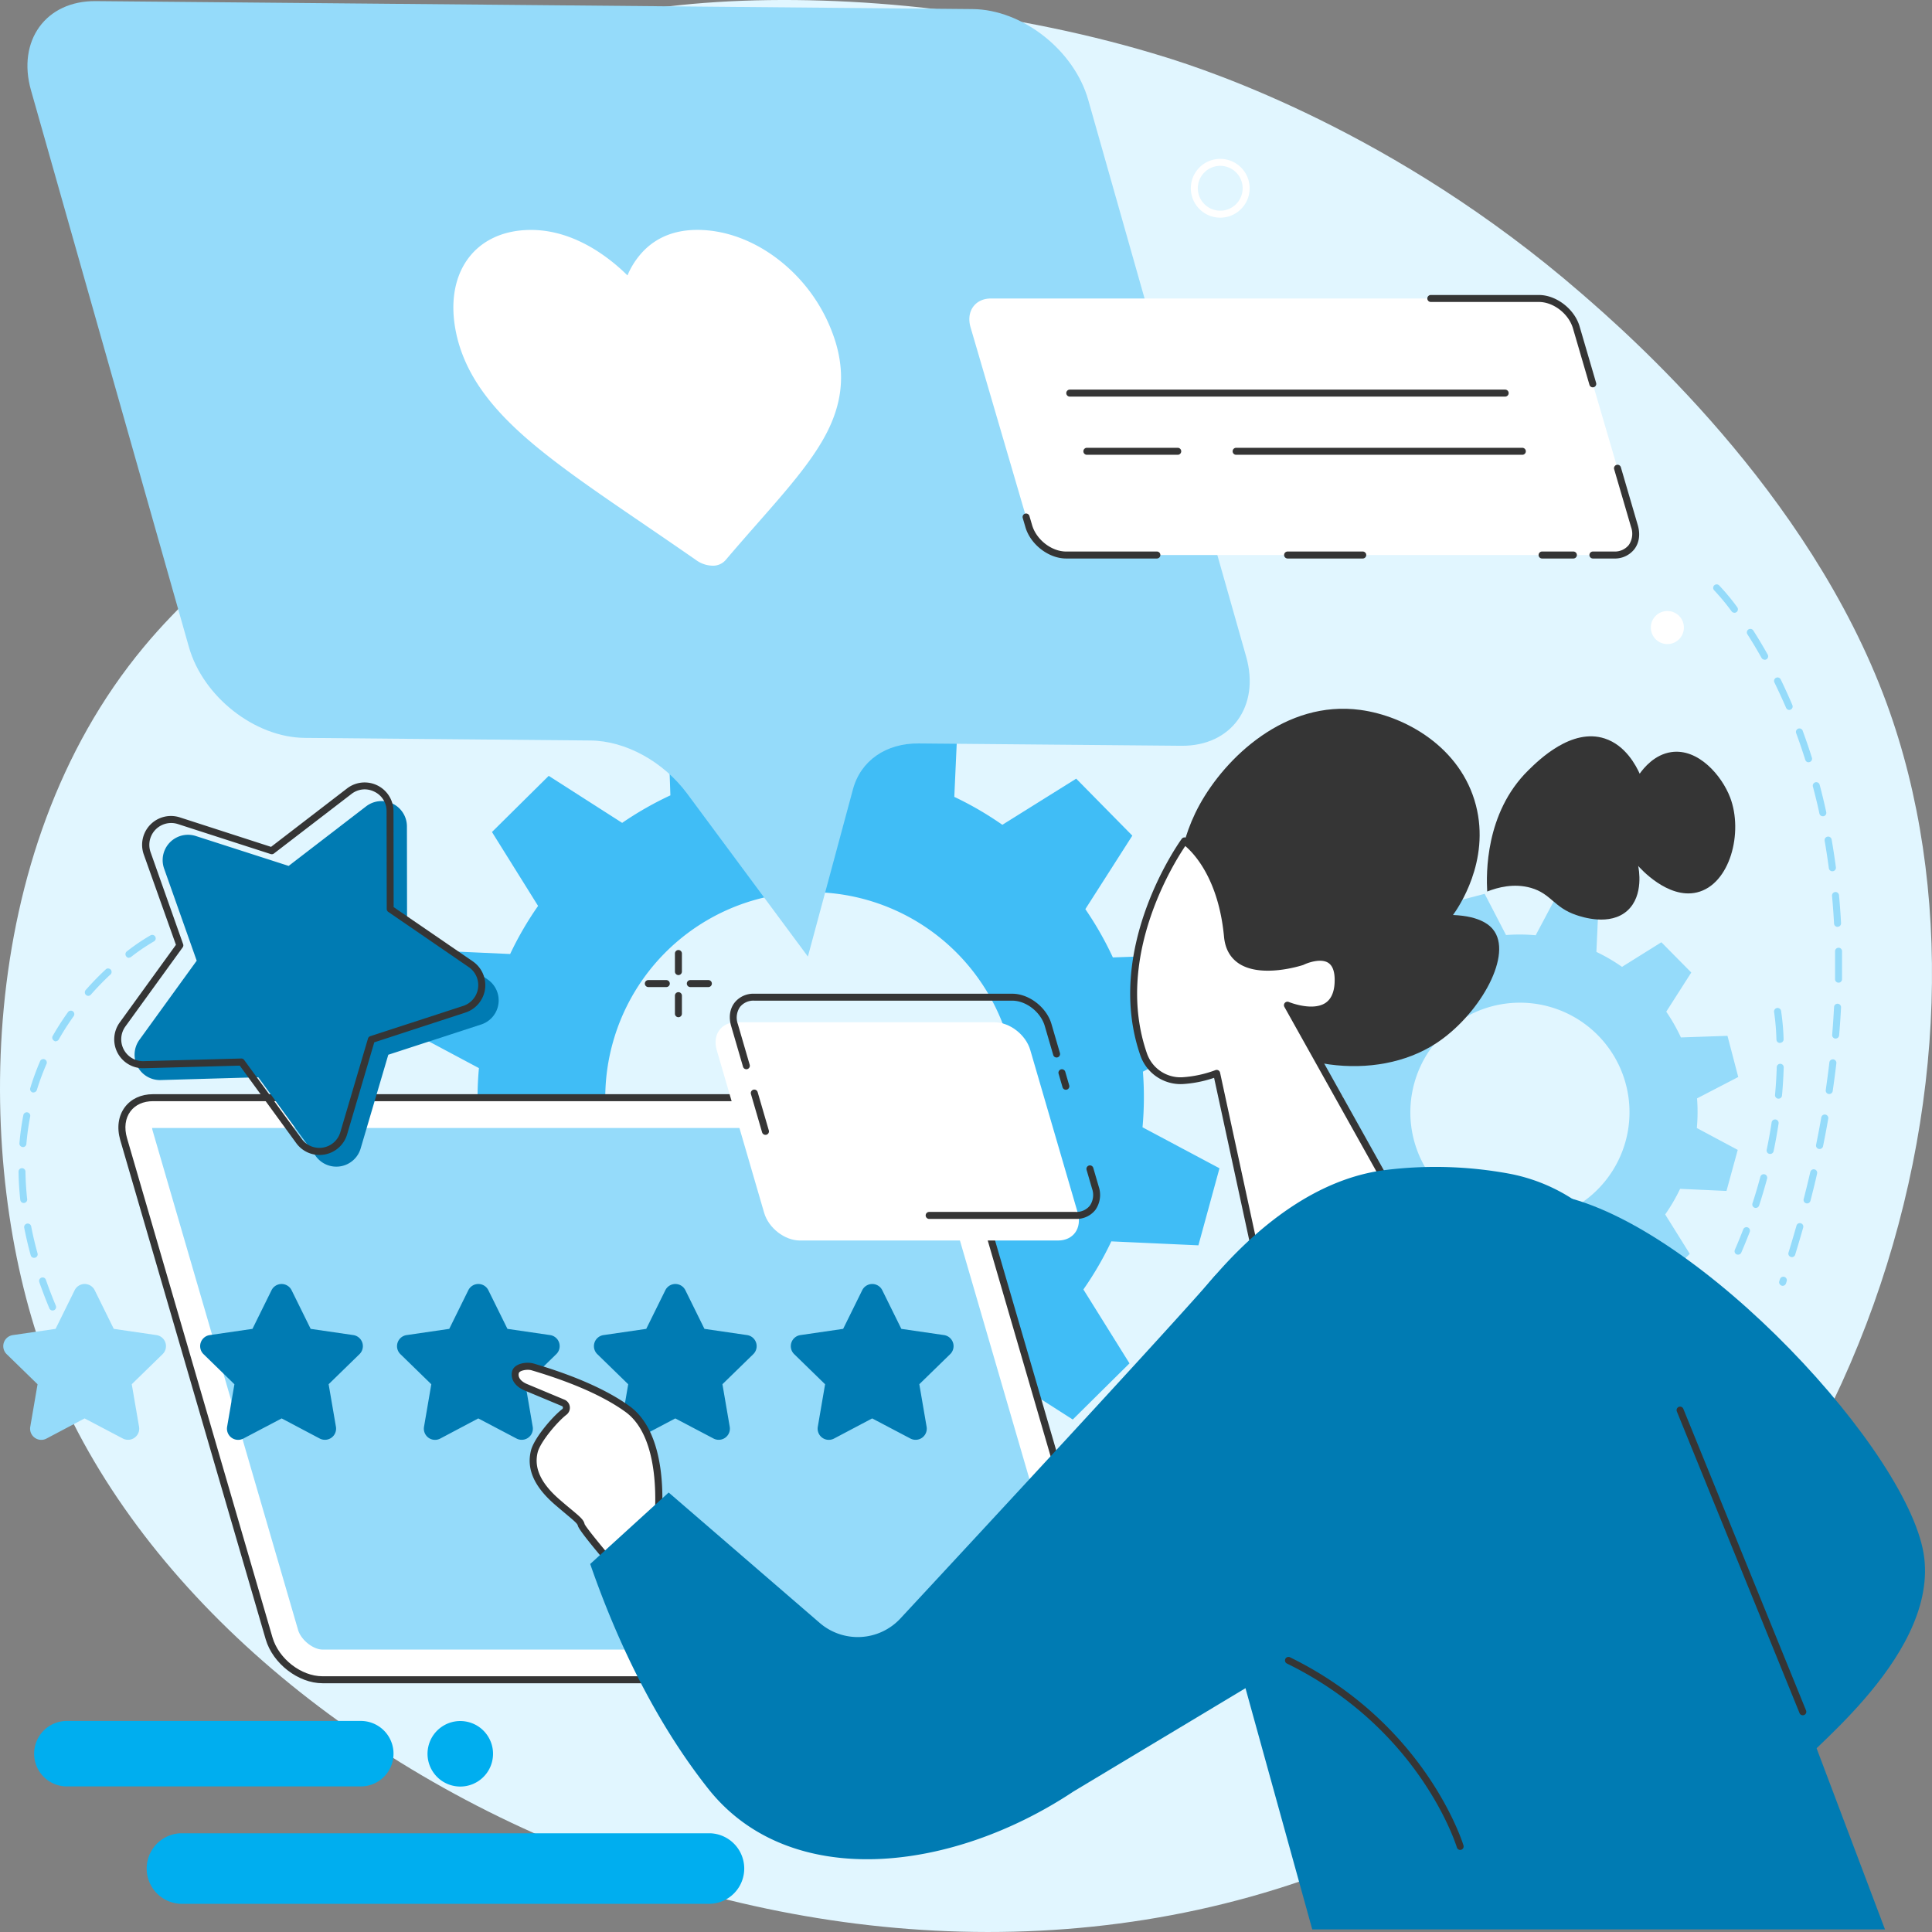 <svg width="600" height="600" fill="none" xmlns="http://www.w3.org/2000/svg"><rect width="100%" height="100%" fill="#808080" stroke="none"/><path d="M362.077 17.797c13.07 4.078 71.046 23.003 128.942 73.237 14.024 12.166 70.713 61.359 94.93 127.482 41.227 112.568-8.103 283.807-150.188 352.619C270.219 651.297 61.195 552.636 13.513 420.6c-21.152-58.554-22.1-155.675 31.17-219.708 42.876-51.543 116.199-76.027 113.358-124.779-1.367-23.472-19.085-29.964-14.169-44.754C155.525-3.71 269.727-10.988 362.077 17.797Z" fill="#E1F6FF"/><path d="m124.838 318.969 6.55-23.921 27.043 1.229a102.034 102.034 0 0 1 8.675-14.935l-14.321-22.952 17.624-17.443 22.808 14.602a104.063 104.063 0 0 1 14.978-8.544l-.933-27.087 23.971-6.289 12.449 24.022c5.75-.441 11.527-.397 17.27.13l12.737-23.914 23.906 6.55-1.229 27.058a103.152 103.152 0 0 1 14.921 8.674l22.937-14.327 17.429 17.696-14.588 22.822a104.159 104.159 0 0 1 8.544 15l27.058-.954 6.282 23.992-24.007 12.434c.439 5.753.398 11.532-.123 17.277l23.899 12.73-6.542 23.928-27.044-1.229a102.769 102.769 0 0 1-8.674 14.935l14.313 22.952-17.617 17.443-22.814-14.602a103.765 103.765 0 0 1-14.986 8.552l.94 27.079-23.979 6.289-12.441-24.021c-5.749.443-11.526.402-17.269-.123l-12.723 23.906-23.899-6.55 1.229-27.065a102.697 102.697 0 0 1-14.928-8.674l-22.937 14.327-17.429-17.631 14.595-22.829a104.132 104.132 0 0 1-8.545-14.993l-27.065.933-6.296-24 24.007-12.456a102.34 102.34 0 0 1 .123-17.277l-23.899-12.744Zm110.104 83.508a63.842 63.842 0 0 0 67.313-22.411 63.842 63.842 0 0 0-21.861-96.26 63.842 63.842 0 0 0-90.141 40.23 63.792 63.792 0 0 0 22.405 67.306 63.785 63.785 0 0 0 22.284 11.135Z" fill="#40BDF6"/><path d="m404.358 333.722 3.492-12.759 14.414.651a54.567 54.567 0 0 1 4.627-7.952l-7.612-12.217 9.397-9.296 12.138 7.778a55.479 55.479 0 0 1 7.951-4.561l-.498-14.458 12.809-3.318 6.636 12.795a55.214 55.214 0 0 1 9.21.065l6.774-12.744 12.737 3.498-.658 14.422a54.223 54.223 0 0 1 7.952 4.641l12.224-7.641 9.289 9.398-7.771 12.166a55.613 55.613 0 0 1 4.554 7.995l14.458-.499 3.347 12.788-12.795 6.636a54.473 54.473 0 0 1-.065 9.21l12.701 6.788-3.491 12.752-14.408-.658a54.407 54.407 0 0 1-4.633 7.952l7.633 12.238-9.397 9.297-12.152-7.786a55.88 55.88 0 0 1-7.988 4.554l.499 14.458-12.781 3.354-6.629-12.802a55.226 55.226 0 0 1-9.202-.072l-6.781 12.744-12.745-3.484.658-14.458a54.791 54.791 0 0 1-7.952-4.634l-12.224 7.641-9.289-9.397 7.771-12.181a55.58 55.58 0 0 1-4.554-7.988l-14.458.499-3.311-12.752 12.795-6.636a54.534 54.534 0 0 1 .08-9.268l-12.752-6.759Zm58.677 44.509a34.025 34.025 0 1 0-23.819-41.805 33.984 33.984 0 0 0 3.235 25.845 33.982 33.982 0 0 0 20.584 15.96Z" fill="#95DBFA"/><path d="M100.16 521.661h234.622c7.091 0 11.161-5.783 9.101-12.846l-45.181-155.082c-2.06-7.091-9.484-12.838-16.576-12.838H47.504c-7.091 0-11.168 5.747-9.1 12.838l45.18 155.082c2.06 7.092 9.484 12.846 16.576 12.846Z" fill="#fff"/><path d="M100.157 522.746h234.622c3.679 0 6.773-1.446 8.718-4.012 2.046-2.726 2.545-6.355 1.446-10.222l-45.181-155.075c-2.169-7.518-10.12-13.626-17.617-13.626H47.502c-3.68 0-6.781 1.445-8.718 4.012-2.046 2.725-2.552 6.354-1.446 10.214l45.18 155.082c2.205 7.511 10.114 13.627 17.639 13.627Zm181.967-180.767c6.628 0 13.597 5.415 15.534 12.058l45.181 155.082c.926 3.195.55 6.145-1.077 8.313-1.525 2.024-4.005 3.145-6.983 3.145H100.157c-6.629 0-13.597-5.415-15.535-12.065l-45.18-155.075c-.926-3.195-.55-6.145 1.077-8.313 1.525-2.024 3.997-3.145 6.983-3.145h234.622Z" fill="#353535"/><path d="M334.779 512.284h.26a4.188 4.188 0 0 0-.159-.838l-45.173-155.06c-.897-3.073-4.656-6.087-7.584-6.087H47.241c.025.284.078.565.16.838l45.173 155.061c.896 3.072 4.655 6.086 7.583 6.086h234.622Z" fill="#95DBFA"/><path d="M228.703 317.473h80.111c4.771 0 9.759 3.86 11.147 8.624l14.74 50.53c1.388 4.764-1.344 8.624-6.108 8.624h-80.147c-4.764 0-9.752-3.86-11.14-8.624l-14.718-50.523c-1.381-4.771 1.352-8.631 6.115-8.631Z" fill="#fff"/><path d="M288.529 378.543h45.542a7.415 7.415 0 0 0 6.145-2.841 8.114 8.114 0 0 0 1.012-7.178l-1.699-5.819a1.088 1.088 0 0 0-1.345-.738 1.086 1.086 0 0 0-.737 1.345l1.699 5.819c.31.869.412 1.799.297 2.714a5.895 5.895 0 0 1-.962 2.556 5.318 5.318 0 0 1-4.41 1.973h-45.542a1.085 1.085 0 0 0 0 2.169ZM331.021 338.429c.103 0 .205-.015.304-.043a1.077 1.077 0 0 0 .722-1.345l-1.221-4.207a1.093 1.093 0 0 0-1.345-.723 1.092 1.092 0 0 0-.641.522 1.08 1.08 0 0 0-.082.823l1.222 4.207a1.08 1.08 0 0 0 1.041.766ZM231.798 332.06c.103 0 .205-.015.304-.043a1.082 1.082 0 0 0 .722-1.345l-3.686-12.665a5.857 5.857 0 0 1 .665-5.27 5.31 5.31 0 0 1 4.409-1.974h80.126c4.337 0 8.841 3.521 10.12 7.851l2.632 9.022a1.076 1.076 0 0 0 .519.647 1.085 1.085 0 0 0 1.562-1.254l-2.631-9.022c-1.511-5.19-6.976-9.398-12.181-9.398H234.22a7.446 7.446 0 0 0-6.145 2.841c-1.446 1.923-1.8 4.468-1.012 7.179l3.687 12.657a1.082 1.082 0 0 0 1.048.774ZM237.732 352.439a.862.862 0 0 0 .303-.043 1.077 1.077 0 0 0 .723-1.345l-3.462-11.891a1.09 1.09 0 0 0-.923-.775 1.093 1.093 0 0 0-.797.233 1.074 1.074 0 0 0-.399.727c-.016.142-.003.285.037.422l3.462 11.891a1.088 1.088 0 0 0 1.056.781Z" fill="#353535"/><path d="m248.605 414.621 13.244-1.93 5.92-12a3.489 3.489 0 0 1 1.282-1.411 3.485 3.485 0 0 1 3.667 0c.551.342.995.831 1.282 1.411l5.921 12 13.243 1.93a3.475 3.475 0 0 1 2.803 2.363 3.464 3.464 0 0 1-.88 3.558l-9.585 9.34 2.262 13.192a3.469 3.469 0 0 1-5.06 3.658l-11.848-6.231-11.82 6.246a3.471 3.471 0 0 1-5.06-3.658l2.263-13.193-9.586-9.34a3.463 3.463 0 0 1-.885-3.579 3.471 3.471 0 0 1 2.837-2.356ZM187.455 414.621l13.243-1.93 5.928-12a3.467 3.467 0 0 1 3.112-1.935 3.468 3.468 0 0 1 3.112 1.935l5.92 12 13.244 1.93a3.48 3.48 0 0 1 2.799 2.362 3.472 3.472 0 0 1-.869 3.559l-9.586 9.339 2.263 13.193a3.469 3.469 0 0 1-5.06 3.658l-11.848-6.231-11.82 6.246a3.465 3.465 0 0 1-3.675-.245 3.466 3.466 0 0 1-1.385-3.413l2.263-13.193-9.586-9.34a3.47 3.47 0 0 1 1.945-5.935ZM126.313 414.621l13.207-1.93 5.921-12a3.467 3.467 0 0 1 3.112-1.935 3.468 3.468 0 0 1 3.112 1.935l5.928 12 13.243 1.93a3.469 3.469 0 0 1 1.923 5.921l-9.586 9.339 2.263 13.193a3.469 3.469 0 0 1-5.06 3.658l-11.841-6.231-11.791 6.246a3.466 3.466 0 0 1-4.858-1.753 3.465 3.465 0 0 1-.202-1.905l2.263-13.193-9.586-9.34a3.463 3.463 0 0 1-.885-3.579 3.466 3.466 0 0 1 2.837-2.356ZM65.164 414.621l13.243-1.93 5.92-12a3.482 3.482 0 0 1 4.95-1.411c.55.342.994.831 1.282 1.411l5.92 12 13.244 1.93a3.472 3.472 0 0 1 1.923 5.921l-9.586 9.34 2.263 13.192a3.469 3.469 0 0 1-5.06 3.658l-11.79-6.231-11.878 6.246a3.476 3.476 0 0 1-3.676-.244 3.477 3.477 0 0 1-1.384-3.414l2.263-13.193-9.579-9.34a3.465 3.465 0 0 1-.887-3.576 3.468 3.468 0 0 1 2.832-2.359Z" fill="#007BB3"/><path d="m4.015 414.621 13.244-1.93 5.927-12a3.469 3.469 0 0 1 6.224 0l5.921 12 13.243 1.93a3.475 3.475 0 0 1 2.803 2.362 3.47 3.47 0 0 1-.88 3.559l-9.578 9.339 2.263 13.193a3.47 3.47 0 0 1-5.06 3.658l-11.849-6.231-11.812 6.246a3.466 3.466 0 0 1-3.676-.245 3.465 3.465 0 0 1-1.384-3.413l2.263-13.193-9.586-9.34a3.468 3.468 0 0 1 1.937-5.935Z" fill="#95DBFA"/><path d="m60.727 259.606 28.915 9.311 24.058-18.499a7.876 7.876 0 0 1 8.274-.825 7.866 7.866 0 0 1 4.399 7.056l.043 30.362 25.034 17.176a7.872 7.872 0 0 1-2.01 13.973l-28.851 9.398-8.588 29.111a7.874 7.874 0 0 1-6.209 5.531 7.877 7.877 0 0 1-7.706-3.124l-17.877-24.521-30.326.868a7.884 7.884 0 0 1-8.066-8.429 7.88 7.88 0 0 1 1.474-4.063l17.797-24.578-10.12-28.598a7.872 7.872 0 0 1 9.759-10.149Z" fill="#007BB3"/><path d="M99.191 358.685a9.514 9.514 0 0 0 1.554-.13 8.912 8.912 0 0 0 7.063-6.289l8.429-28.562 28.308-9.246a8.96 8.96 0 0 0 6.079-7.242 8.975 8.975 0 0 0-.662-4.872 8.97 8.97 0 0 0-3.132-3.789l-24.579-16.844-.05-29.776a8.959 8.959 0 0 0-14.415-7.084l-23.61 18.152-28.33-9.159a8.964 8.964 0 0 0-9.177 2.278 8.957 8.957 0 0 0-2.02 9.238l9.99 28.062-17.465 24.123a8.958 8.958 0 0 0 7.496 14.205l29.79-.81 17.538 24.065a8.912 8.912 0 0 0 7.193 3.68Zm14.046-113.545a6.872 6.872 0 0 1 3.021.723 6.656 6.656 0 0 1 3.796 6.08l.05 30.361a1.077 1.077 0 0 0 .47.889l25.027 17.169a6.788 6.788 0 0 1-1.743 12.029l-28.85 9.398a1.076 1.076 0 0 0-.723.722l-8.595 29.111a6.782 6.782 0 0 1-5.352 4.763 6.787 6.787 0 0 1-6.641-2.688L75.82 329.169a1.095 1.095 0 0 0-.91-.441l-30.363.824a6.78 6.78 0 0 1-6.127-3.645 6.787 6.787 0 0 1 .51-7.111l17.798-24.579a1.063 1.063 0 0 0 .145-.997l-10.12-28.598a6.79 6.79 0 0 1 8.443-8.718l28.88 9.333a1.104 1.104 0 0 0 .997-.174l24.087-18.499a6.747 6.747 0 0 1 4.077-1.424Z" fill="#353535"/><path d="M16.34 406.988a1.087 1.087 0 0 0 .998-1.504 138.43 138.43 0 0 1-3.087-8.038 1.083 1.083 0 0 0-2.001-.107c-.124.26-.14.558-.044.83.94 2.696 1.995 5.436 3.13 8.161a1.092 1.092 0 0 0 1.004.658Zm-5.696-16.374c.098 0 .195-.015.29-.043a1.077 1.077 0 0 0 .722-1.33c-.766-2.798-1.446-5.61-1.966-8.364a1.103 1.103 0 0 0-1.294-.875 1.105 1.105 0 0 0-.875 1.294c.55 2.805 1.222 5.668 2.01 8.516a1.075 1.075 0 0 0 1.113.817v-.015Zm-3.29-17.017h.117a1.089 1.089 0 0 0 .968-1.192 91.112 91.112 0 0 1-.535-8.552 1.083 1.083 0 0 0-1.084-1.07 1.085 1.085 0 0 0-.76.328 1.078 1.078 0 0 0-.303.771c.044 2.891.224 5.819.543 8.754a1.09 1.09 0 0 0 1.055.976v-.015Zm-.238-17.349a1.084 1.084 0 0 0 1.078-.998c.242-2.84.633-5.665 1.17-8.465a1.083 1.083 0 0 0-1.282-1.328 1.095 1.095 0 0 0-.698.502 1.087 1.087 0 0 0-.145.414 84.206 84.206 0 0 0-1.207 8.675 1.087 1.087 0 0 0 .584 1.054c.126.066.264.105.406.117l.094.029Zm3.29-16.988a1.095 1.095 0 0 0 1.04-.766 79.15 79.15 0 0 1 2.972-8.017 1.085 1.085 0 1 0-1.988-.86 80.444 80.444 0 0 0-3.03 8.284 1.093 1.093 0 0 0 1.006 1.41v-.051Zm6.903-15.904a1.082 1.082 0 0 0 .94-.542 82.828 82.828 0 0 1 4.626-7.229 1.083 1.083 0 0 0-1.058-1.703 1.085 1.085 0 0 0-.705.438 84.78 84.78 0 0 0-4.743 7.396 1.077 1.077 0 0 0-.105.825 1.093 1.093 0 0 0 .51.656c.154.125.34.205.535.232v-.073Zm10.084-14.081a1.115 1.115 0 0 0 .817-.369 88.664 88.664 0 0 1 5.964-6.159 1.088 1.088 0 0 0 .43-1.232 1.08 1.08 0 0 0-.61-.668 1.08 1.08 0 0 0-1.266.317c-2.168 2.002-4.192 4.12-6.115 6.303a1.092 1.092 0 0 0 .817 1.808h-.037Zm12.651-11.863c.241-.003.475-.084.665-.231a61.26 61.26 0 0 1 7.056-4.793 1.091 1.091 0 0 0 .546-.647 1.077 1.077 0 0 0-.085-.841 1.076 1.076 0 0 0-.664-.525 1.08 1.08 0 0 0-.838.112 62.418 62.418 0 0 0-7.338 4.98 1.085 1.085 0 0 0-.202 1.518 1.104 1.104 0 0 0 .86.499v-.072Z" fill="#95DBFA"/><path d="M365.785 283.258c-.528-6.289-.723-19.655 6.708-33.253 8.032-14.66 26.66-32.696 49.995-29.53 13.931 1.887 31.215 11.566 35.878 29.639 4.496 17.407-5.509 31.807-7.121 34.048 8.798.361 11.79 3.383 12.947 5.205 5.284 8.291-5.248 26.233-18.275 34.698-18.643 12.087-47.841 8.241-65.017-8.935-11.544-11.573-14.32-25.763-15.115-31.872Z" fill="#353535"/><path d="M461.863 276.868c-.296-5.35-.686-24.383 12.716-37.591 3.311-3.26 13.496-13.294 23.798-9.925 6.455 2.111 9.694 8.415 10.843 10.923 1.265-1.778 4.612-5.942 9.802-6.701 8.415-1.236 15.694 7.315 18.275 14.053 4.164 10.843 0 27.072-10.308 29.523-9.101 2.168-17.783-7.706-18.239-8.234.159.723 1.851 9.145-3.318 13.858-5.414 4.937-14.183 1.988-15.904 1.402-6.947-2.335-7.771-6.6-14.053-8.429-5.306-1.518-10.315-.166-13.612 1.121Z" fill="#353535"/><path d="M367.875 261.145s11.248 7.113 13.359 29.638c1.402 15.007 23.132 7.822 23.132 7.822s11.978-5.95 11.154 6.896c-.824 12.846-15.708 6.622-15.708 6.622l37.59 67.359-44.479 23.812-15.138-69.933a36.589 36.589 0 0 1-10.713 2.285 12.084 12.084 0 0 1-11.971-8.212c-11.487-33.47 12.774-66.289 12.774-66.289Z" fill="#fff"/><path d="M392.98 404.349c.179.001.356-.044.513-.13l44.48-23.812a1.09 1.09 0 0 0 .563-1.076 1.08 1.08 0 0 0-.13-.406l-36.274-64.945c2.819.723 7.228 1.367 10.525-.665 2.407-1.489 3.744-4.106 3.976-7.771.267-4.12-.723-6.94-2.892-8.393-3.614-2.385-9.014.058-9.759.412-.947.297-12.079 3.68-18.022-.209-2.168-1.446-3.368-3.615-3.657-6.701-2.133-22.764-13.381-30.123-13.858-30.42a1.084 1.084 0 0 0-1.446.268c-.246.332-24.463 33.665-12.868 67.229a13.249 13.249 0 0 0 13.049 8.942 37.006 37.006 0 0 0 9.867-1.945l14.877 68.733a1.09 1.09 0 0 0 .608.759c.138.076.291.12.448.13Zm42.997-25.301-42.238 22.612-14.834-68.53a1.073 1.073 0 0 0-.986-.859 1.076 1.076 0 0 0-.46.071 35.829 35.829 0 0 1-10.402 2.219 11.037 11.037 0 0 1-10.887-7.482c-10.171-29.458 8.227-58.872 11.928-64.337 2.566 2.168 10.344 10.12 12.036 28.192.354 3.738 1.908 6.506 4.634 8.314 7.055 4.612 19.424.607 19.951.433l.138-.057c1.366-.673 5.414-2.097 7.677-.586 1.489.99 2.132 3.159 1.923 6.448-.188 2.892-1.186 4.967-2.95 6.065-4.106 2.552-11.197-.347-11.262-.376a1.087 1.087 0 0 0-1.495.879c-.025.224.02.45.129.647l37.098 66.347Z" fill="#353535"/><path d="M204.131 473.567s3.571-26.747-9.29-36.022c-9.744-7.034-23.92-11.415-29.421-13.012-1.598-.477-4.569-.138-5.256 1.381 0 0-1.236 2.891 2.892 4.828l11.884 4.938a1.631 1.631 0 0 1 .938 1.309 1.648 1.648 0 0 1-.634 1.481c-2.993 2.321-8.444 8.769-9.318 12.289-1.446 5.856 1.662 11.061 7.229 15.846 5.566 4.786 7.055 5.704 7.315 6.976.261 1.272 9.543 12.116 9.543 12.116l14.118-12.13Z" fill="#fff"/><path d="M190.042 486.766c.264.003.521-.09.723-.26l14.089-12.116c.201-.174.332-.416.368-.68.145-1.12 3.506-27.47-9.73-37.041-6.838-4.937-16.843-9.397-29.747-13.207-2.038-.607-5.602-.137-6.556 1.974-.579 1.351-.593 4.337 3.412 6.253l11.942 4.988a.516.516 0 0 1 .275.426.542.542 0 0 1-.217.513c-3.167 2.451-8.762 9.08-9.709 12.861-1.446 5.783 1.041 11.313 7.598 16.937a387.985 387.985 0 0 0 3.275 2.769c2.522 2.118 3.563 2.992 3.686 3.614.268 1.272 5.473 7.554 9.781 12.593.183.215.442.352.723.383l.087-.007Zm13.062-13.735-12.939 11.132c-4.056-4.763-8.205-9.91-8.61-10.843-.296-1.316-1.272-2.169-4.41-4.771a166.728 166.728 0 0 1-3.253-2.754c-5.877-5.061-8.132-9.861-6.911-14.762.803-3.202 6.058-9.448 8.935-11.674a2.728 2.728 0 0 0 .553-3.753 2.731 2.731 0 0 0-1.066-.881l-11.935-4.988c-3.094-1.446-2.342-3.318-2.306-3.398.333-.723 2.559-1.185 3.947-.773 12.672 3.759 22.46 8.096 29.097 12.889 11.349 8.169 9.267 31.229 8.927 34.561l-.029.015Z" fill="#353535"/><path d="M558.183 549.521c-.723-2.892 43.077-33.521 39.434-65.545-3.644-32.024-69.984-103.894-113.545-112.692-43.561-8.797 6.831 144.579 6.831 144.579l67.28 33.658Z" fill="#007BB3"/><path d="M585.398 599.197H407.531l-48.904-176.689s29.032-54.101 71.942-59.19a126.164 126.164 0 0 1 38.104 1.171 54.767 54.767 0 0 1 41.154 34.547l75.571 200.161Z" fill="#007BB3"/><path d="m404.395 513.717-71.025 42.65c-38.082 25.302-88.192 30.962-113.385-.816-12.846-16.208-26.024-39.087-36.694-69.839l24.368-22.2 46.894 40.482a18.072 18.072 0 0 0 25.085-1.374c25.706-27.679 85.12-91.807 97.185-105.874 15.492-18.102 27.572 116.971 27.572 116.971Z" fill="#007BB3"/><path d="M559.882 532.685a.99.99 0 0 0 .405-.08 1.08 1.08 0 0 0 .6-1.409l-38.118-93.68a1.09 1.09 0 0 0-.584-.591 1.086 1.086 0 0 0-1.426 1.408l38.118 93.716a1.077 1.077 0 0 0 1.005.636ZM453.467 574.511c.105 0 .209-.015.31-.043a1.086 1.086 0 0 0 .723-1.352c-.108-.369-11.523-37.677-53.877-58.432a1.09 1.09 0 0 0-.826-.049 1.09 1.09 0 0 0-.674 1.376 1.059 1.059 0 0 0 .553.618c41.509 20.342 52.648 56.74 52.771 57.108a1.099 1.099 0 0 0 1.02.774Z" fill="#353535"/><path d="M220.483 569.336H56.198a10.96 10.96 0 0 0 0 21.911h164.285a10.96 10.96 0 0 0 0-21.911ZM111.769 534.455h-90.73a10.174 10.174 0 0 0-7.367 17.455 10.186 10.186 0 0 0 7.366 2.88h90.731a10.173 10.173 0 0 0 9.642-14.123 10.182 10.182 0 0 0-5.667-5.518 10.19 10.19 0 0 0-3.975-.694ZM140.608 554.556c-5.467-1.291-8.853-6.769-7.563-12.236 1.29-5.467 6.768-8.853 12.236-7.563 5.467 1.291 8.853 6.769 7.562 12.236-1.29 5.467-6.768 8.853-12.235 7.563Z" fill="#00AEEF"/><path d="m94.601 229.157 88.743.809c10.937.094 22.677 6.542 30.058 16.504l37.496 50.602 13.995-51.947c2.393-8.877 10.222-14.327 20.422-14.241l81.622.723c15.462.138 24.448-12.289 20.067-27.694L337.956 31.012c-4.381-15.434-20.458-28.056-35.921-28.193L29.7.347C14.238.209 5.252 12.636 9.625 28.04l49.049 172.923c4.38 15.426 20.465 28.048 35.927 28.193Z" fill="#95DBFA"/><path d="M144.473 81.621c4.135-6.585 11.393-10.214 20.437-10.214 6.759 0 13.576 2.169 20.241 6.354a57.919 57.919 0 0 1 9.715 7.771 24.578 24.578 0 0 1 5.162-7.778c4.214-4.222 9.773-6.361 16.532-6.361 9.044 0 18.427 3.614 26.415 10.2a51.56 51.56 0 0 1 16.626 25.012c2.892 9.911 1.873 18.99-3.246 28.561-4.583 8.559-12.224 17.256-21.072 27.318-3.022 3.441-6.441 7.338-9.969 11.487a5.175 5.175 0 0 1-4.026 1.706 8.939 8.939 0 0 1-5.06-1.706c-5.957-4.142-11.668-8.039-16.706-11.48-14.747-10.055-27.47-18.744-37.077-27.303-10.728-9.564-17.075-18.636-19.981-28.547-2.769-9.63-2.075-18.514 2.009-25.02ZM307.767 92.697c-4.959 0-7.8 4.012-6.347 8.971l18.072 61.728c1.446 4.952 6.636 8.971 11.566 8.971h170.184c4.959 0 7.8-4.019 6.347-8.971l-18.073-61.728c-1.445-4.959-6.636-8.97-11.566-8.97H307.767Z" fill="#fff"/><path d="M494.662 120.288a1.077 1.077 0 0 0 .676-.24 1.077 1.077 0 0 0 .35-1.148l-5.132-17.537c-1.569-5.378-7.229-9.752-12.637-9.752h-33.564a1.083 1.083 0 0 0 0 2.169h33.579c4.503 0 9.238 3.672 10.561 8.19l5.126 17.538a1.072 1.072 0 0 0 1.041.78ZM494.662 173.45h6.579a7.673 7.673 0 0 0 6.354-2.935c1.489-1.988 1.858-4.619 1.034-7.424l-5.256-17.978a1.084 1.084 0 1 0-2.082.607l5.256 17.978a6.14 6.14 0 0 1-.687 5.523 5.565 5.565 0 0 1-4.619 2.06h-6.579a1.085 1.085 0 0 0 0 2.169ZM478.875 173.45h9.752c.287 0 .563-.114.766-.318a1.08 1.08 0 0 0 0-1.533 1.08 1.08 0 0 0-.766-.318h-9.752a1.085 1.085 0 0 0 0 2.169ZM399.849 173.45h23.364c.287 0 .563-.114.766-.318a1.08 1.08 0 0 0 0-1.533 1.08 1.08 0 0 0-.766-.318h-23.364a1.085 1.085 0 0 0 0 2.169ZM331.086 173.45h28.193a1.083 1.083 0 0 0 .767-1.851 1.087 1.087 0 0 0-.767-.318h-28.193c-4.503 0-9.238-3.672-10.554-8.19l-.831-2.834a1.095 1.095 0 0 0-.52-.647 1.085 1.085 0 0 0-1.562 1.255l.831 2.833c1.554 5.379 7.222 9.752 12.636 9.752ZM332.228 123.167h135.246a1.085 1.085 0 0 0 0-2.169H332.228a1.08 1.08 0 0 0-.766.318 1.08 1.08 0 0 0 0 1.533c.203.203.479.318.766.318ZM337.514 141.239h28.273a1.085 1.085 0 0 0 0-2.169h-28.28a1.085 1.085 0 0 0 0 2.169h.007ZM383.859 141.239h88.916a1.083 1.083 0 0 0 .767-1.851 1.087 1.087 0 0 0-.767-.318h-88.916a1.085 1.085 0 0 0 0 2.169Z" fill="#353535"/><path d="M553.614 399.326a1.094 1.094 0 0 0 1.027-.723l.217-.651a1.092 1.092 0 0 0-2.061-.723l-.216.644a1.088 1.088 0 0 0 .686 1.373.97.97 0 0 0 .347.08Zm2.892-8.906a1.083 1.083 0 0 0 1.005-.781 377.686 377.686 0 0 0 2.465-8.342 1.095 1.095 0 0 0-.06-.858 1.084 1.084 0 0 0-2.022.265 385.518 385.518 0 0 1-2.458 8.299 1.07 1.07 0 0 0 .079.827 1.076 1.076 0 0 0 .644.525.985.985 0 0 0 .318.065h.029Zm4.691-16.685a1.09 1.09 0 0 0 1.056-.817c.723-2.819 1.446-5.66 2.06-8.45a1.077 1.077 0 0 0-1.628-1.161 1.093 1.093 0 0 0-.483.676 360.444 360.444 0 0 1-2.053 8.401 1.067 1.067 0 0 0 .116.82 1.089 1.089 0 0 0 .932.531Zm3.904-16.901a1.09 1.09 0 0 0 1.063-.867 314.8 314.8 0 0 0 1.619-8.552 1.087 1.087 0 0 0-.011-.429 1.096 1.096 0 0 0-1.315-.833 1.106 1.106 0 0 0-.843.886 307.421 307.421 0 0 1-1.612 8.494 1.095 1.095 0 0 0 .158.815 1.095 1.095 0 0 0 .688.464c.084.015.168.02.253.015v.007Zm2.993-17.075a1.081 1.081 0 0 0 1.07-.925c.419-2.891.802-5.783 1.135-8.631a1.108 1.108 0 0 0-.034-.425 1.106 1.106 0 0 0-.924-.786 1.088 1.088 0 0 0-1.211.958c-.325 2.826-.723 5.711-1.121 8.566a1.103 1.103 0 0 0 .204.814 1.09 1.09 0 0 0 .722.429h.159Zm1.988-17.233c.271.001.533-.101.732-.285.2-.183.323-.435.345-.706.246-2.891.448-5.826.593-8.674a1.084 1.084 0 0 0-1.03-1.139 1.087 1.087 0 0 0-1.139 1.03c-.152 2.841-.347 5.74-.586 8.617a1.085 1.085 0 0 0 .984 1.171l.101-.014Zm.896-17.35a1.081 1.081 0 0 0 1.084-1.062v-8.711a1.051 1.051 0 0 0-.326-.77 1.06 1.06 0 0 0-.78-.3 1.089 1.089 0 0 0-1.062 1.106v8.638a1.075 1.075 0 0 0 1.062 1.099h.022Zm-.311-17.349h.065a1.076 1.076 0 0 0 .962-.723c.047-.135.066-.277.058-.419a227.406 227.406 0 0 0-.629-8.675 1.097 1.097 0 0 0-.763-.939 1.081 1.081 0 0 0-.83.077 1.085 1.085 0 0 0-.576 1.064c.26 2.834.47 5.733.629 8.61a1.071 1.071 0 0 0 1.084 1.019v-.014Zm-1.59-17.263h.145a1.09 1.09 0 0 0 .932-1.222 217.357 217.357 0 0 0-1.323-8.616 1.107 1.107 0 0 0-.45-.712 1.094 1.094 0 0 0-.822-.185 1.091 1.091 0 0 0-.712.451 1.106 1.106 0 0 0-.185.821c.485 2.805.926 5.668 1.302 8.531a1.091 1.091 0 0 0 1.113.947v-.015Zm-2.978-17.082c.076.01.154.01.231 0a1.062 1.062 0 0 0 .682-.47 1.062 1.062 0 0 0 .142-.817 189.072 189.072 0 0 0-2.046-8.479 1.087 1.087 0 0 0-1.326-.77 1.084 1.084 0 0 0-.77 1.327c.723 2.754 1.446 5.573 2.024 8.385a1.091 1.091 0 0 0 1.063.839v-.015Zm-4.446-16.764a1.104 1.104 0 0 0 .97-.579 1.098 1.098 0 0 0 .078-.83 177.13 177.13 0 0 0-2.819-8.256 1.106 1.106 0 0 0-.194-.408 1.076 1.076 0 0 0-1.225-.362 1.084 1.084 0 0 0-.613 1.493 194.114 194.114 0 0 1 2.784 8.162 1.082 1.082 0 0 0 1.019.795v-.015Zm-5.993-16.236a1.086 1.086 0 0 0 .969-1.532 172.77 172.77 0 0 0-3.615-7.952 1.087 1.087 0 0 0-1.449-.503 1.084 1.084 0 0 0-.503 1.45 216.464 216.464 0 0 1 3.615 7.843 1.086 1.086 0 0 0 .983.694Zm-7.619-15.585a1.062 1.062 0 0 0 1.029-.776c.078-.27.049-.559-.082-.807a147.575 147.575 0 0 0-4.489-7.504 1.084 1.084 0 0 0-1.975.353c-.062.281-.01.575.146.818a140.843 140.843 0 0 1 4.424 7.388 1.094 1.094 0 0 0 .947.506v.022Zm-9.398-14.588a1.088 1.088 0 0 0 .868-1.735 67.382 67.382 0 0 0-5.646-6.803 1.085 1.085 0 0 0-1.54 1.526 69.998 69.998 0 0 1 5.451 6.578 1.076 1.076 0 0 0 .874.412l-.007.022ZM539.78 389.639a1.085 1.085 0 0 0 .998-.651c.91-2.103 1.785-4.25 2.609-6.383a1.085 1.085 0 1 0-2.024-.781 160.713 160.713 0 0 1-2.581 6.304 1.1 1.1 0 0 0-.022.842 1.08 1.08 0 0 0 .586.604c.139.049.287.071.434.065Zm5.494-14.516a1.093 1.093 0 0 0 1.034-.723 167.437 167.437 0 0 0 2.479-8.378 1.086 1.086 0 0 0-.77-1.327 1.083 1.083 0 0 0-1.326.77 149.735 149.735 0 0 1-2.451 8.263 1.105 1.105 0 0 0 .078.833 1.092 1.092 0 0 0 .645.533c.101.028.206.04.311.036v-.007Zm4.475-16.756a1.086 1.086 0 0 0 1.062-.861 162.752 162.752 0 0 0 1.547-8.595 1.11 1.11 0 0 0-.519-1.102 1.11 1.11 0 0 0-.83-.125 1.103 1.103 0 0 0-.819.902c-.42 2.812-.94 5.66-1.526 8.479a1.072 1.072 0 0 0 .839 1.28c.081.018.163.028.246.029v-.007Zm2.588-17.162a1.078 1.078 0 0 0 1.077-.983c.274-2.928.448-5.87.535-8.725a1.082 1.082 0 0 0-1.828-.823c-.21.198-.332.47-.341.758-.079 2.812-.26 5.703-.528 8.595a1.094 1.094 0 0 0 .983 1.178h.102Zm.491-17.349h.044a1.091 1.091 0 0 0 1.041-1.128 73.807 73.807 0 0 0-.781-8.783 1.088 1.088 0 0 0-.448-.713 1.109 1.109 0 0 0-.821-.187 1.101 1.101 0 0 0-.9 1.269c.408 2.817.649 5.655.723 8.501a1.083 1.083 0 0 0 .34.785 1.096 1.096 0 0 0 .802.299v-.043Z" fill="#95DBFA"/><path d="M210.689 302.819a1.086 1.086 0 0 0 1.084-1.084v-5.61a1.084 1.084 0 1 0-2.168 0v5.61a1.086 1.086 0 0 0 1.084 1.084ZM210.689 315.903a1.086 1.086 0 0 0 1.084-1.084v-5.61a1.084 1.084 0 1 0-2.168 0v5.61a1.086 1.086 0 0 0 1.084 1.084ZM214.419 306.542h5.602a1.085 1.085 0 0 0 0-2.169h-5.602a1.085 1.085 0 1 0 0 2.169ZM201.349 306.542h5.61a1.085 1.085 0 0 0 0-2.169h-5.61a1.083 1.083 0 0 0-.767 1.851c.204.203.479.318.767.318Z" fill="#353535"/><path d="M378.949 67.598a9.129 9.129 0 0 0 6.465-15.583 9.126 9.126 0 0 0-9.95-1.983 9.126 9.126 0 0 0-2.965 14.887 9.14 9.14 0 0 0 6.45 2.68Zm0-16.091a6.96 6.96 0 0 1 6.835 8.315 6.957 6.957 0 0 1-5.467 5.473 6.965 6.965 0 0 1-7.149-2.959 6.963 6.963 0 0 1-1.174-3.868 6.968 6.968 0 0 1 6.955-6.961ZM512.684 194.892a5.134 5.134 0 0 0 8.762 3.63 5.135 5.135 0 0 0-.778-7.897 5.13 5.13 0 0 0-4.817-.476 5.115 5.115 0 0 0-2.778 2.778 5.116 5.116 0 0 0-.389 1.965Z" fill="#fff"/></svg>